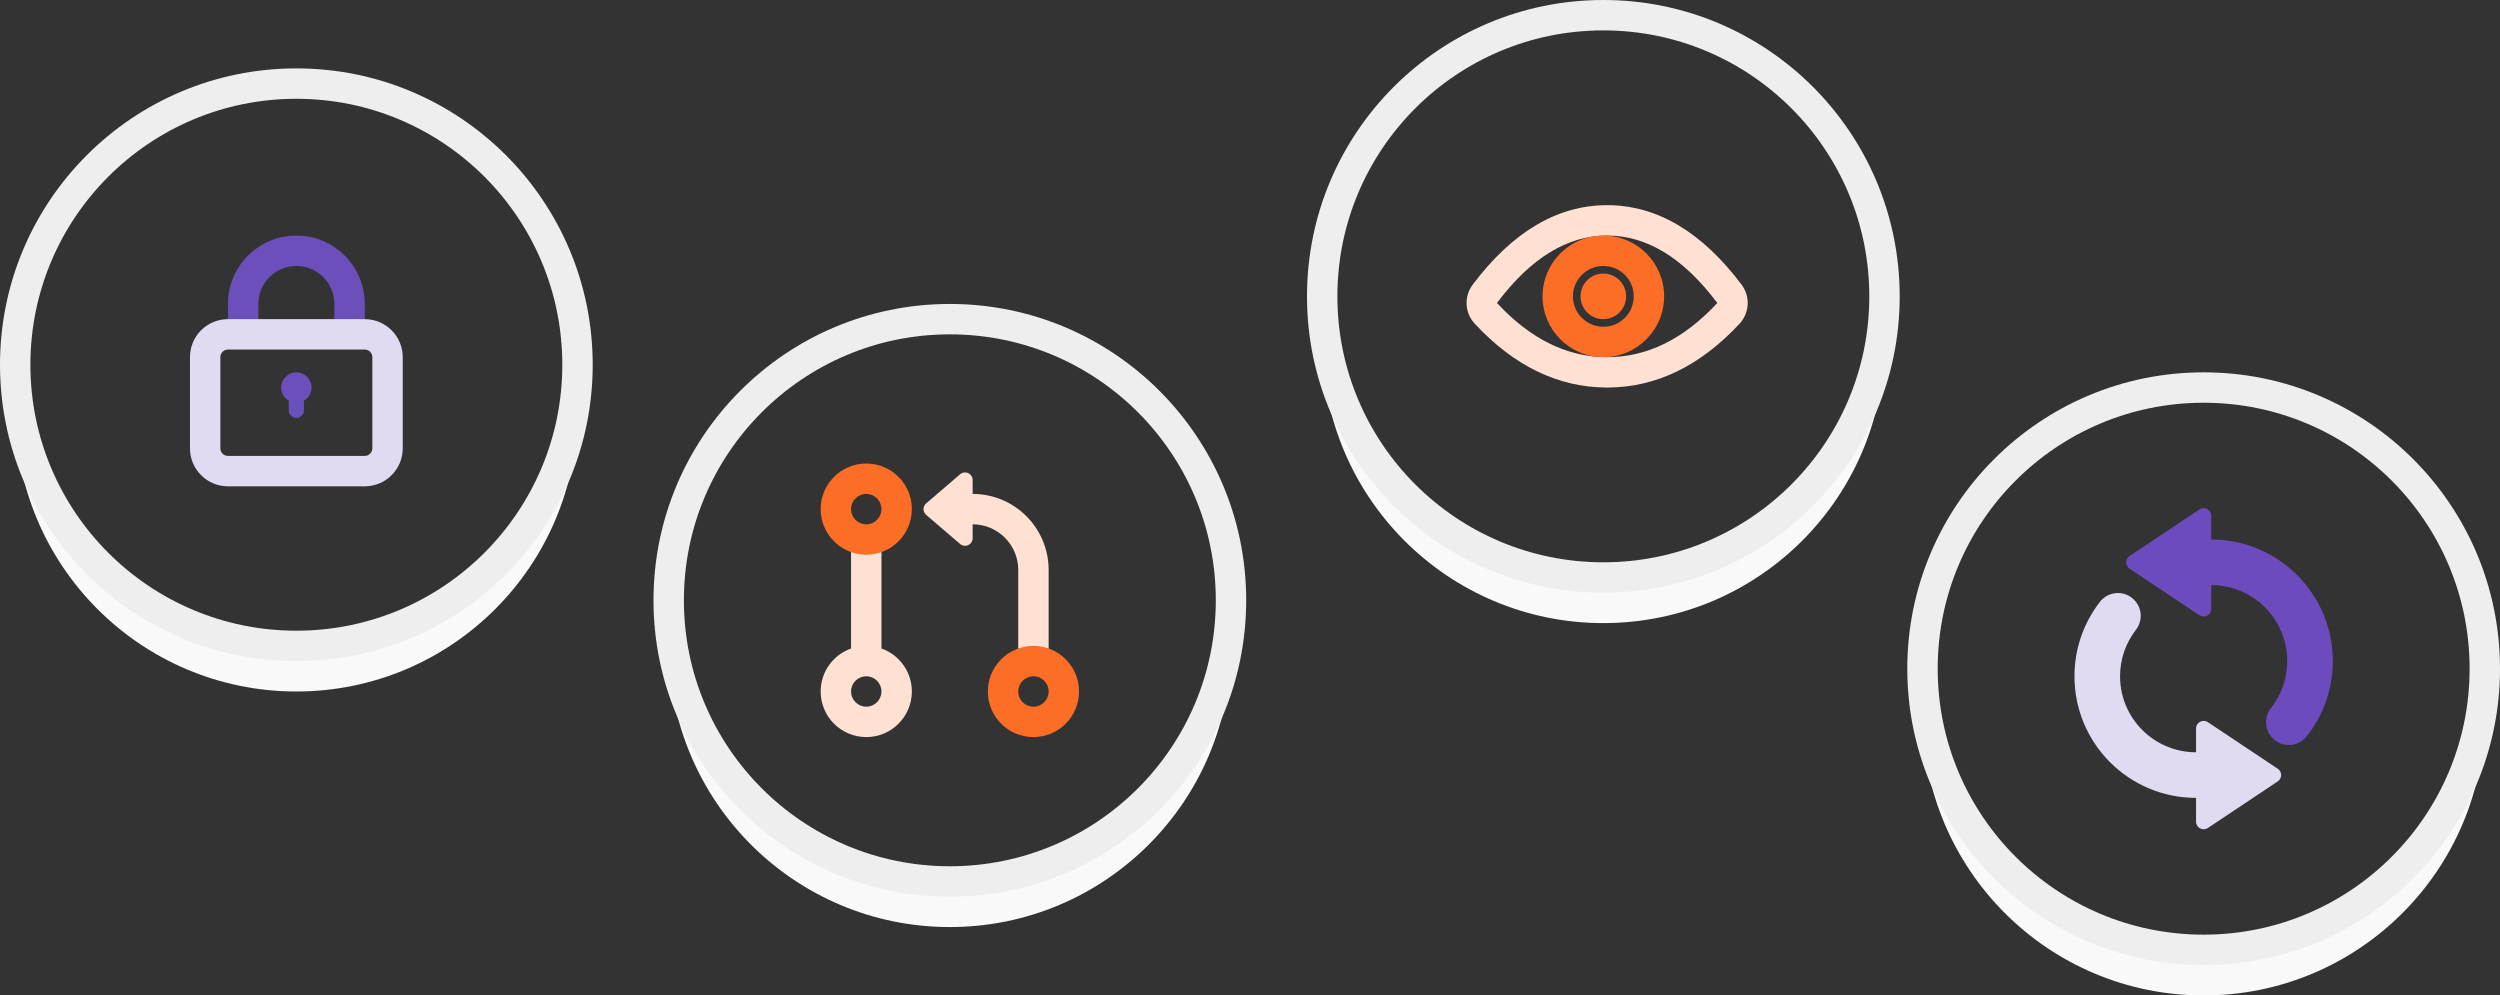 <svg xmlns="http://www.w3.org/2000/svg" width="329" height="131" viewBox="0 0 329 131">
  <rect x="0" y="0" width="329" height="131" fill="#333333" stroke="none"/>
  <g fill="none" fill-rule="evenodd">
    <g transform="translate(172)">
      <path fill="#F9F9F9" d="M2.12,42 C2.04,42.99 2,43.99 2,45 C2,65.435 18.565,82 39,82 C59.435,82 76,65.435 76,45 C76,43.99 75.96,42.99 75.88,42 C74.353,61.032 58.425,76 39,76 C19.575,76 3.647,61.032 2.12,42 Z"/>
      <path fill="#EEEEEE" fill-rule="nonzero" d="M39,78 C17.461,78 0,60.539 0,39 C0,17.461 17.461,0 39,0 C60.539,0 78,17.461 78,39 C78,60.539 60.539,78 39,78 Z M39,74 C58.33,74 74,58.33 74,39 C74,19.67 58.33,4 39,4 C19.67,4 4,19.67 4,39 C4,58.33 19.67,74 39,74 Z"/>
      <g fill-rule="nonzero" transform="translate(21 27)">
        <path fill="#FEE1D3" d="M18.5,24 C12.077,24 6.239,21.159 1.07,15.593 C-0.247,14.175 -0.359,12.017 0.803,10.469 C5.996,3.557 11.917,0 18.5,0 C25.083,0 31.004,3.557 36.197,10.469 C37.359,12.017 37.247,14.175 35.93,15.593 C30.761,21.159 24.923,24 18.5,24 Z M18.5,20 C23.746,20 28.55,17.662 32.998,12.872 C28.505,6.89 23.694,4 18.5,4 C13.306,4 8.495,6.89 4.002,12.872 C8.45,17.662 13.254,20 18.5,20 Z"/>
        <path fill="#FC6D26" d="M18,20 C13.582,20 10,16.418 10,12 C10,7.582 13.582,4 18,4 C22.418,4 26,7.582 26,12 C26,16.418 22.418,20 18,20 Z M18,16 C20.209,16 22,14.209 22,12 C22,9.791 20.209,8 18,8 C15.791,8 14,9.791 14,12 C14,14.209 15.791,16 18,16 Z M18,15 C16.343,15 15,13.657 15,12 C15,10.343 16.343,9 18,9 C19.657,9 21,10.343 21,12 C21,13.657 19.657,15 18,15 Z"/>
      </g>
    </g>
    <g transform="translate(86 40)">
      <path fill="#F9F9F9" d="M2.12,42 C2.04,42.99 2,43.99 2,45 C2,65.435 18.565,82 39,82 C59.435,82 76,65.435 76,45 C76,43.99 75.96,42.99 75.88,42 C74.353,61.032 58.425,76 39,76 C19.575,76 3.647,61.032 2.12,42 Z"/>
      <path fill="#EEEEEE" fill-rule="nonzero" d="M39,78 C17.461,78 0,60.539 0,39 C0,17.461 17.461,0 39,0 C60.539,0 78,17.461 78,39 C78,60.539 60.539,78 39,78 Z M39,74 C58.33,74 74,58.33 74,39 C74,19.67 58.33,4 39,4 C19.67,4 4,19.67 4,39 C4,58.33 19.67,74 39,74 Z"/>
      <path fill="#FEE1D3" fill-rule="nonzero" d="M30,45.341 C32.33,46.165 34,48.388 34,51 C34,54.314 31.314,57 28,57 C24.686,57 22,54.314 22,51 C22,48.388 23.67,46.165 26,45.341 L26,31 L30,31 L30,45.341 Z M42,25 C47.523,25 52,29.477 52,35 L52,47 L48,47 L48,35 C48,31.686 45.314,29 42,29 L42,30.826 L42,30.826 C42,31.378 41.552,31.826 41,31.826 C40.761,31.826 40.53,31.74 40.349,31.585 L35.886,27.759 C35.466,27.4 35.418,26.769 35.777,26.349 C35.811,26.31 35.847,26.274 35.886,26.241 L35.886,26.241 L40.349,22.415 C40.769,22.056 41.4,22.104 41.759,22.523 C41.915,22.705 42,22.936 42,23.174 L42,25 Z M28,53 C29.105,53 30,52.105 30,51 C30,49.895 29.105,49 28,49 C26.895,49 26,49.895 26,51 C26,52.105 26.895,53 28,53 Z"/>
      <path fill="#FC6D26" fill-rule="nonzero" d="M28 33C24.686 33 22 30.314 22 27 22 23.686 24.686 21 28 21 31.314 21 34 23.686 34 27 34 30.314 31.314 33 28 33zM28 29C29.105 29 30 28.105 30 27 30 25.895 29.105 25 28 25 26.895 25 26 25.895 26 27 26 28.105 26.895 29 28 29zM50 57C46.686 57 44 54.314 44 51 44 47.686 46.686 45 50 45 53.314 45 56 47.686 56 51 56 54.314 53.314 57 50 57zM50 53C51.105 53 52 52.105 52 51 52 49.895 51.105 49 50 49 48.895 49 48 49.895 48 51 48 52.105 48.895 53 50 53z"/>
    </g>
    <g transform="translate(0 9)">
      <path fill="#F9F9F9" d="M2.12,42 C2.04,42.99 2,43.99 2,45 C2,65.435 18.565,82 39,82 C59.435,82 76,65.435 76,45 C76,43.99 75.96,42.99 75.88,42 C74.353,61.032 58.425,76 39,76 C19.575,76 3.647,61.032 2.12,42 Z"/>
      <path fill="#EEEEEE" fill-rule="nonzero" d="M39,78 C17.461,78 0,60.539 0,39 C0,17.461 17.461,0 39,0 C60.539,0 78,17.461 78,39 C78,60.539 60.539,78 39,78 Z M39,74 C58.33,74 74,58.33 74,39 C74,19.67 58.33,4 39,4 C19.67,4 4,19.67 4,39 C4,58.33 19.67,74 39,74 Z"/>
      <g transform="translate(25 22)">
        <path fill="#6B4FBB" fill-rule="nonzero" d="M23,9 L19,9 C19,6.239 16.761,4 14,4 C11.239,4 9,6.239 9,9 L5,9 C5,4.029 9.029,0 14,0 C18.971,0 23,4.029 23,9 Z M5,9 L9,9 L9,12 L5,12 L5,9 Z M19,9 L23,9 L23,12 L19,12 L19,9 Z"/>
        <path fill="#E1DBF2" fill-rule="nonzero" d="M5,15 C4.448,15 4,15.448 4,16 L4,28 C4,28.552 4.448,29 5,29 L23,29 C23.552,29 24,28.552 24,28 L24,16 C24,15.448 23.552,15 23,15 L5,15 Z M5,11 L23,11 C25.761,11 28,13.239 28,16 L28,28 C28,30.761 25.761,33 23,33 L5,33 C2.239,33 3.38176876e-16,30.761 0,28 L0,16 C-3.38176876e-16,13.239 2.239,11 5,11 Z"/>
        <path fill="#6B4FBB" d="M13,21.732 C12.402,21.387 12,20.74 12,20 C12,18.895 12.895,18 14,18 C15.105,18 16,18.895 16,20 C16,20.74 15.598,21.387 15,21.732 L15,23 C15,23.552 14.552,24 14,24 C13.448,24 13,23.552 13,23 L13,21.732 Z"/>
      </g>
    </g>
    <g transform="translate(251 49)">
      <path fill="#F9F9F9" d="M2.12,42 C2.04,42.99 2,43.99 2,45 C2,65.435 18.565,82 39,82 C59.435,82 76,65.435 76,45 C76,43.99 75.96,42.99 75.88,42 C74.353,61.032 58.425,76 39,76 C19.575,76 3.647,61.032 2.12,42 Z"/>
      <path fill="#EEEEEE" fill-rule="nonzero" d="M39,78 C17.461,78 0,60.539 0,39 C0,17.461 17.461,0 39,0 C60.539,0 78,17.461 78,39 C78,60.539 60.539,78 39,78 Z M39,74 C58.33,74 74,58.33 74,39 C74,19.67 58.33,4 39,4 C19.67,4 4,19.67 4,39 C4,58.33 19.67,74 39,74 Z"/>
      <path fill="#6B4BBE" fill-rule="nonzero" d="M40,28 C45.523,28 50,32.477 50,38 C50,40.279 49.239,42.434 47.859,44.184 C46.833,45.486 47.056,47.372 48.358,48.398 C49.659,49.423 51.545,49.2 52.571,47.899 C54.778,45.099 56,41.639 56,38 C56,29.163 48.837,22 40,22 L40,18.869 C40,18.671 39.942,18.478 39.832,18.314 C39.526,17.854 38.905,17.73 38.445,18.036 L38.445,18.036 L29.248,24.168 L29.248,24.168 C29.138,24.241 29.044,24.335 28.971,24.445 C28.664,24.905 28.789,25.526 29.248,25.832 L29.248,25.832 L38.445,31.964 C38.61,32.073 38.803,32.131 39,32.131 C39.552,32.131 40,31.684 40,31.131 L40,28 Z"/>
      <path fill="#E1DBF2" fill-rule="nonzero" d="M38,50 C32.477,50 28,45.523 28,40 C28,37.75 28.742,35.62 30.09,33.881 C31.105,32.571 30.866,30.687 29.557,29.672 C28.247,28.657 26.363,28.896 25.348,30.205 C23.191,32.987 22,36.407 22,40 C22,48.837 29.163,56 38,56 L38,59.131 C38,59.684 38.448,60.131 39,60.131 C39.197,60.131 39.39,60.073 39.555,59.964 L48.752,53.832 C49.211,53.526 49.336,52.905 49.029,52.445 C48.956,52.335 48.862,52.241 48.752,52.168 L39.555,46.036 L39.555,46.036 C39.095,45.73 38.474,45.854 38.168,46.314 C38.058,46.478 38,46.671 38,46.869 L38,50 Z"/>
    </g>
  </g>
</svg>
